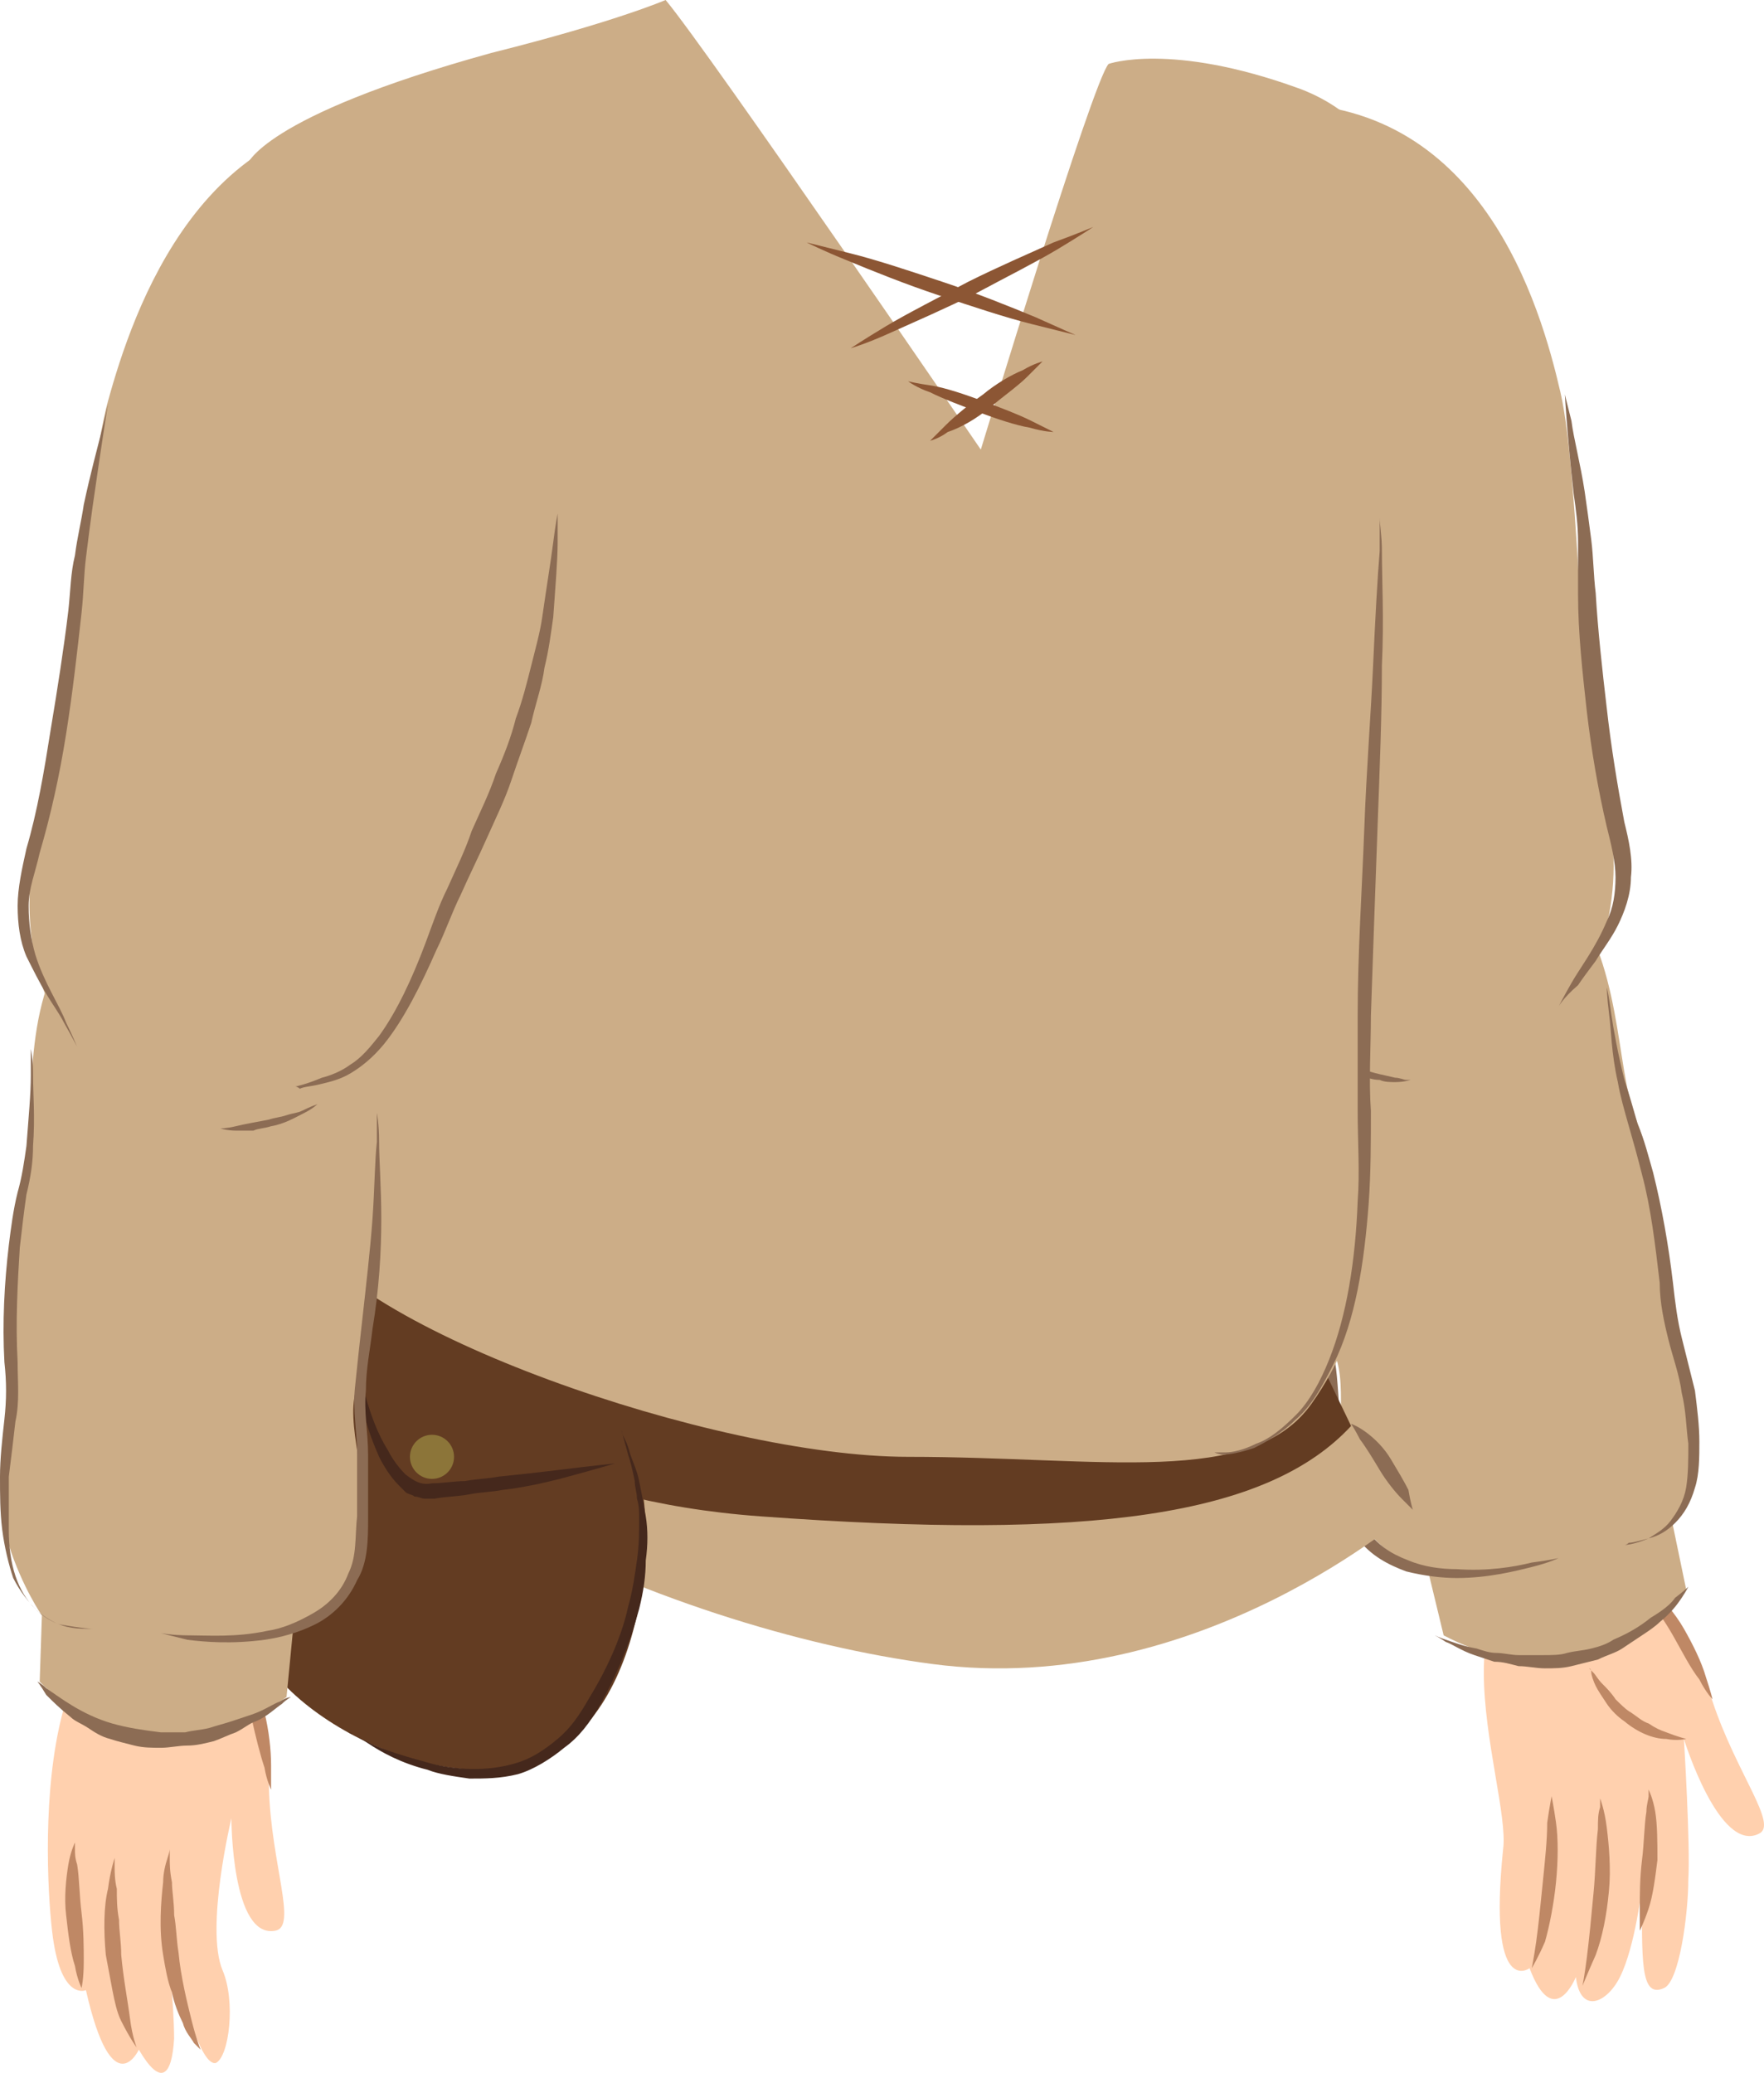 <svg version="1.1" xmlns="http://www.w3.org/2000/svg" xmlns:xlink="http://www.w3.org/1999/xlink" width="60.887" height="71.55" viewBox="0,0,60.887,71.55"><g transform="translate(-243.548,-143.845)"><g data-paper-data="{&quot;isPaintingLayer&quot;:true}" fill-rule="nonzero" stroke="none" stroke-width="1" stroke-linecap="butt" stroke-linejoin="miter" stroke-miterlimit="10" stroke-dasharray="" stroke-dashoffset="0" style="mix-blend-mode: normal"><g><g><path d="M299.007,197.859c0,0 2.434,0.989 3.652,4.717c0.837,2.51 2.282,4.26 1.598,4.565c-1.369,0.685 -2.587,-3.271 -2.587,-3.271c0,0 0.228,3.652 0.152,4.869c0,1.141 -0.304,3.499 -0.837,3.728c-0.837,0.38 -0.761,-0.989 -0.761,-3.499c0,0 -0.228,2.054 -0.761,3.119c-0.456,0.913 -1.369,1.293 -1.522,0c0,0 -0.761,1.902 -1.598,-0.304c0,0 -1.445,1.065 -0.913,-4.108c0.304,-2.206 -3.271,-10.803 3.576,-9.814z" fill="#ffd0ae"/><path d="M296.42,211.78c0,0 0.076,-0.38 0.152,-0.913c0.076,-0.533 0.152,-1.293 0.228,-2.054c0.076,-0.761 0.152,-1.445 0.152,-2.054c0.076,-0.533 0.152,-0.913 0.152,-0.913c0,0 0.076,0.38 0.152,0.913c0.076,0.533 0.076,1.293 0,2.054c-0.076,0.761 -0.228,1.522 -0.38,2.054c-0.228,0.533 -0.456,0.913 -0.456,0.913z" fill="#bf8865"/><path d="M298.17,212.389c0,0 0.076,-0.38 0.152,-0.989c0.076,-0.609 0.152,-1.369 0.228,-2.206c0.076,-0.761 0.076,-1.598 0.152,-2.206c0,-0.304 0,-0.533 0.076,-0.761c0,-0.152 0,-0.304 0,-0.304c0,0 0.152,0.38 0.228,0.989c0.076,0.609 0.152,1.445 0.076,2.206c-0.076,0.837 -0.228,1.598 -0.456,2.206c-0.304,0.685 -0.456,1.065 -0.456,1.065z" fill="#bf8865"/><path d="M300.148,210.487c0,0 0,-0.304 0,-0.761c0,-0.456 0,-1.065 0.076,-1.674c0.076,-0.609 0.076,-1.217 0.152,-1.674c0,-0.228 0.076,-0.456 0.076,-0.533c0,-0.152 0,-0.228 0,-0.228c0,0 0.152,0.304 0.228,0.761c0.076,0.456 0.076,1.065 0.076,1.674c-0.076,0.609 -0.152,1.217 -0.304,1.674c-0.152,0.456 -0.304,0.761 -0.304,0.761z" fill="#bf8865"/><path d="M299.768,198.391c0,0 0.076,0 0.228,0c0.152,0.076 0.38,0.152 0.533,0.304c0.38,0.304 0.837,0.837 1.141,1.369c0.304,0.533 0.609,1.141 0.761,1.674c0.152,0.456 0.228,0.761 0.228,0.761c0,0 -0.228,-0.228 -0.456,-0.685c-0.304,-0.38 -0.609,-0.989 -0.913,-1.522c-0.304,-0.533 -0.685,-1.065 -0.989,-1.445c-0.152,-0.152 -0.304,-0.304 -0.38,-0.38c-0.076,-0.076 -0.152,-0.076 -0.152,-0.076z" fill="#bf8865"/><path d="M301.746,203.869c0,0 -0.304,0.076 -0.685,0c-0.456,0 -0.989,-0.228 -1.445,-0.609c-0.228,-0.152 -0.456,-0.38 -0.609,-0.609c-0.152,-0.228 -0.304,-0.456 -0.38,-0.609c-0.076,-0.152 -0.152,-0.38 -0.152,-0.456c0,-0.152 -0.076,-0.152 -0.076,-0.152c0,0 0.076,0.076 0.152,0.152c0.076,0.076 0.152,0.228 0.304,0.38c0.152,0.152 0.304,0.304 0.456,0.533c0.152,0.152 0.38,0.38 0.533,0.456c0.228,0.152 0.38,0.304 0.609,0.38c0.228,0.152 0.38,0.228 0.609,0.304c0.38,0.152 0.685,0.228 0.685,0.228z" fill="#bf8865"/></g><g><path d="M301.746,198.696c0,0 -3.119,4.336 -8.368,1.598l-0.533,-2.206c0,0 -2.13,-0.533 -2.739,-2.663c-0.609,-2.13 0.076,-3.88 -0.609,-5.097c-0.609,-1.217 -1.902,-8.901 -2.358,-11.335c-1.369,-7.303 8.444,-6.619 10.422,-4.336c1.978,2.282 1.75,6.01 2.434,7.76c0.685,1.75 1.217,4.641 1.217,6.01c0,1.445 1.141,4.108 0.913,5.553c-0.304,1.445 -0.837,2.51 -0.837,2.51z" fill="#ccad87"/><path d="M297.333,197.63c0,0 -0.304,0.152 -0.913,0.304c-0.609,0.152 -1.522,0.38 -2.587,0.38c-0.533,0 -1.141,-0.076 -1.75,-0.228c-0.609,-0.228 -1.217,-0.533 -1.674,-1.141c-0.228,-0.304 -0.38,-0.609 -0.456,-0.989c-0.076,-0.38 -0.152,-0.685 -0.228,-1.065c-0.152,-0.685 -0.228,-1.445 -0.304,-2.13c-0.076,-0.761 -0.076,-1.445 -0.228,-2.13c-0.152,-0.685 -0.304,-1.369 -0.533,-1.978c-0.38,-1.293 -0.609,-2.51 -0.761,-3.576c-0.152,-1.065 -0.228,-1.978 -0.304,-2.587c-0.076,-0.609 -0.076,-0.989 -0.076,-0.989c0,0 0.076,0.38 0.152,0.989c0.076,0.609 0.228,1.522 0.456,2.51c0.228,1.065 0.533,2.282 0.913,3.499c0.152,0.609 0.38,1.293 0.533,2.054c0.152,0.685 0.152,1.445 0.228,2.13c0.076,0.685 0.152,1.369 0.304,2.13c0.076,0.38 0.152,0.685 0.228,0.989c0.076,0.304 0.228,0.609 0.38,0.837c0.38,0.533 0.837,0.837 1.445,1.065c0.533,0.228 1.141,0.304 1.674,0.304c1.065,0.076 1.978,-0.076 2.587,-0.228c0.609,-0.076 0.913,-0.152 0.913,-0.152z" fill="#8c6c54"/><path d="M299.616,197.174c0,0 0.304,0 0.837,-0.228c0.228,-0.152 0.533,-0.304 0.761,-0.609c0.228,-0.304 0.456,-0.685 0.533,-1.141c0.076,-0.456 0.076,-0.989 0.076,-1.522c-0.076,-0.533 -0.076,-1.141 -0.228,-1.75c-0.076,-0.609 -0.304,-1.217 -0.456,-1.826c-0.152,-0.609 -0.304,-1.293 -0.304,-1.978c-0.152,-1.293 -0.304,-2.587 -0.609,-3.728c-0.152,-0.609 -0.304,-1.141 -0.456,-1.674c-0.152,-0.533 -0.304,-1.065 -0.38,-1.522c-0.228,-0.989 -0.228,-1.826 -0.304,-2.358c-0.076,-0.609 -0.076,-0.913 -0.076,-0.913c0,0 0.076,0.304 0.152,0.913c0.076,0.533 0.228,1.369 0.456,2.282c0.152,0.456 0.304,0.989 0.456,1.522c0.228,0.533 0.38,1.141 0.533,1.674c0.304,1.217 0.533,2.51 0.685,3.804c0.076,0.685 0.152,1.293 0.304,1.902c0.152,0.609 0.304,1.217 0.456,1.826c0.076,0.609 0.152,1.217 0.152,1.75c0,0.533 0,1.141 -0.152,1.598c-0.152,0.533 -0.38,0.913 -0.685,1.217c-0.304,0.304 -0.609,0.456 -0.913,0.533c-0.304,0.076 -0.533,0.152 -0.685,0.152c-0.076,0.076 -0.152,0.076 -0.152,0.076z" fill="#8c6c54"/><path d="M301.822,198.619c0,0 -0.076,0.152 -0.228,0.38c-0.152,0.228 -0.38,0.533 -0.761,0.837c-0.152,0.152 -0.38,0.304 -0.609,0.456c-0.228,0.152 -0.456,0.304 -0.685,0.456c-0.228,0.152 -0.533,0.228 -0.837,0.38c-0.304,0.076 -0.609,0.152 -0.913,0.228c-0.304,0.076 -0.609,0.076 -0.913,0.076c-0.304,0 -0.609,-0.076 -0.913,-0.076c-0.304,-0.076 -0.533,-0.152 -0.837,-0.152c-0.228,-0.076 -0.456,-0.152 -0.685,-0.228c-0.456,-0.152 -0.761,-0.38 -0.989,-0.456c-0.228,-0.152 -0.38,-0.228 -0.38,-0.228c0,0 0.152,0.076 0.38,0.152c0.228,0.076 0.609,0.228 1.065,0.304c0.228,0.076 0.456,0.152 0.685,0.152c0.228,0 0.533,0.076 0.761,0.076c0.304,0 0.533,0 0.837,0c0.304,0 0.609,0 0.837,-0.076c0.304,-0.076 0.533,-0.076 0.837,-0.152c0.304,-0.076 0.533,-0.152 0.761,-0.304c0.533,-0.228 0.913,-0.456 1.293,-0.761c0.38,-0.228 0.685,-0.456 0.837,-0.685c0.304,-0.228 0.456,-0.38 0.456,-0.38z" fill="#8c6c54"/></g><g><path d="M288.889,180.285c0,0 0.228,0.076 0.533,0.152c0.152,0.076 0.304,0.076 0.533,0.152c0.152,0.076 0.38,0.152 0.609,0.152c0.38,0.152 0.837,0.228 1.141,0.304c0.152,0 0.304,0.076 0.38,0.076c0.076,0 0.152,0 0.152,0c0,0 -0.228,0.076 -0.533,0.076c-0.152,0 -0.38,0 -0.533,-0.076c-0.228,0 -0.456,-0.076 -0.609,-0.152c-0.456,-0.152 -0.837,-0.304 -1.141,-0.533c-0.304,0 -0.533,-0.152 -0.533,-0.152z" fill="#8c6c54"/><path d="M287.215,178.688c-1.217,-1.141 -1.598,-3.195 -3.88,-8.292c-2.282,-5.097 -4.108,-22.747 4.108,-22.975c7.227,-0.228 9.281,6.999 9.966,9.966c0.685,2.967 0.685,11.868 1.445,13.922c0.837,2.054 0.38,6.466 -1.826,7.531c-2.891,1.369 -8.597,0.989 -9.814,-0.152z" fill="#ccad87"/><path d="M289.802,179.753c0,0 -0.076,0 -0.304,-0.076c-0.152,-0.076 -0.456,-0.076 -0.761,-0.152c-0.304,-0.076 -0.761,-0.228 -1.141,-0.533c-0.38,-0.304 -0.837,-0.685 -1.141,-1.217c-0.685,-0.989 -1.217,-2.358 -1.75,-3.728c-0.533,-1.369 -1.217,-2.815 -1.75,-4.336c-0.228,-0.761 -0.533,-1.522 -0.685,-2.282c-0.228,-0.761 -0.38,-1.522 -0.533,-2.282c-0.152,-0.761 -0.228,-1.445 -0.304,-2.13c-0.076,-0.685 -0.076,-1.369 -0.076,-1.902c0,-0.609 0,-1.141 0,-1.674c0,-0.456 0,-0.913 0.076,-1.293c0.076,-0.685 0.076,-1.065 0.076,-1.065c0,0 0,0.38 0.076,1.065c0,0.38 0,0.761 0.076,1.293c0,0.456 0.076,1.065 0.076,1.598c0.076,0.609 0.076,1.217 0.228,1.902c0.076,0.685 0.228,1.369 0.38,2.13c0.152,0.761 0.304,1.445 0.533,2.206c0.228,0.761 0.456,1.522 0.761,2.206c0.533,1.522 1.141,2.967 1.674,4.412c0.228,0.685 0.456,1.369 0.685,2.054c0.228,0.609 0.533,1.217 0.837,1.674c0.304,0.533 0.685,0.913 0.989,1.217c0.38,0.304 0.761,0.456 1.065,0.609c0.533,0.152 0.913,0.304 0.913,0.304z" fill="#8c6c54"/><path d="M297.333,178.612c0,0 0.152,-0.304 0.456,-0.837c0.304,-0.533 0.837,-1.217 1.217,-2.13c0.228,-0.456 0.304,-0.989 0.304,-1.522c0,-0.533 -0.152,-1.141 -0.304,-1.75c-0.304,-1.293 -0.533,-2.663 -0.685,-3.956c-0.152,-1.369 -0.304,-2.739 -0.304,-4.032c0,-0.685 0,-1.293 0,-1.826c0,-0.609 -0.076,-1.141 -0.152,-1.674c-0.228,-2.054 -0.304,-3.423 -0.304,-3.423c0,0 0.076,0.304 0.228,0.913c0.076,0.609 0.304,1.445 0.456,2.434c0.076,0.533 0.152,1.065 0.228,1.674c0.076,0.609 0.076,1.217 0.152,1.826c0.076,1.293 0.228,2.663 0.38,3.956c0.152,1.369 0.38,2.739 0.609,3.956c0.152,0.609 0.304,1.293 0.228,1.902c0,0.609 -0.228,1.217 -0.456,1.674c-0.228,0.456 -0.533,0.837 -0.761,1.217c-0.228,0.304 -0.456,0.609 -0.609,0.837c-0.533,0.456 -0.685,0.761 -0.685,0.761z" fill="#8c6c54"/></g></g><g><g><path d="M287.291,189.795c0,0 4.565,4.641 5.021,6.162c0,0 -7.379,6.542 -16.584,5.325c-9.205,-1.217 -22.366,-6.923 -26.322,-15.976l5.477,-0.913c-0.076,0 25.029,9.89 32.408,5.401z" fill="#ccad87"/><path d="M292.312,195.957c0,0 -0.152,-0.152 -0.38,-0.38c-0.228,-0.228 -0.533,-0.609 -0.761,-0.989c-0.228,-0.38 -0.456,-0.761 -0.685,-1.065c-0.152,-0.304 -0.304,-0.533 -0.304,-0.533c0,0 0.228,0.076 0.533,0.304c0.304,0.228 0.609,0.533 0.837,0.913c0.228,0.38 0.456,0.761 0.609,1.065c0.076,0.456 0.152,0.685 0.152,0.685z" fill="#8c6c54"/></g><g><path d="M254.199,184.393c0,0 6.999,6.999 13.846,7.988c17.497,2.434 21.225,-1.217 21.225,-1.217l0.913,1.902c-2.891,3.119 -8.977,3.956 -20.388,3.119c-14.683,-1.065 -17.649,-11.563 -17.649,-11.563z" fill="#633c22"/><g><path d="M265.001,193.294c1.445,1.598 1.217,8.977 -2.358,11.031c-3.576,2.054 -10.118,-1.522 -10.422,-4.412c-0.304,-2.891 1.75,-9.509 3.956,-10.574c1.141,-0.533 7.379,2.358 8.825,3.956z" fill="#633c22"/><path d="M255.644,190.175c0,0 0.076,0.228 0.152,0.533c0.076,0.304 0.228,0.837 0.38,1.369c0.152,0.533 0.38,1.217 0.761,1.826c0.152,0.304 0.38,0.609 0.609,0.837c0.304,0.228 0.533,0.38 0.913,0.304c0.38,0 0.761,-0.076 1.141,-0.076c0.38,-0.076 0.761,-0.076 1.141,-0.152c0.761,-0.076 1.445,-0.152 2.054,-0.228c1.217,-0.152 1.978,-0.228 1.978,-0.228c0,0 -0.761,0.228 -1.902,0.533c-0.609,0.152 -1.293,0.304 -1.978,0.38c-0.38,0.076 -0.761,0.076 -1.141,0.152c-0.38,0.076 -0.837,0.076 -1.217,0.152h-0.152c-0.076,0 -0.152,0 -0.152,0c-0.152,0 -0.228,-0.076 -0.38,-0.076c-0.076,-0.076 -0.228,-0.076 -0.304,-0.152c-0.076,-0.076 -0.152,-0.152 -0.228,-0.228c-0.304,-0.304 -0.533,-0.685 -0.685,-0.989c-0.304,-0.685 -0.533,-1.369 -0.609,-1.978c-0.38,-1.141 -0.38,-1.978 -0.38,-1.978z" fill="#45281c"/><path d="M257.698,194.131c0,-0.42 0.341,-0.761 0.761,-0.761c0.42,0 0.761,0.341 0.761,0.761c0,0.42 -0.341,0.761 -0.761,0.761c-0.42,0 -0.761,-0.341 -0.761,-0.761z" fill="#8c7539"/><path d="M255.568,203.64c0,0 0.304,0.152 0.761,0.38c0.456,0.228 1.217,0.456 2.054,0.685c0.837,0.228 1.978,0.304 2.967,0c0.533,-0.152 0.989,-0.456 1.445,-0.837c0.456,-0.38 0.761,-0.837 1.065,-1.369c0.609,-0.989 1.141,-2.13 1.369,-3.195c0.152,-0.533 0.228,-1.065 0.304,-1.598c0.076,-0.533 0.076,-0.989 0.076,-1.445c0,-0.228 0,-0.456 -0.076,-0.685c0,-0.228 -0.076,-0.38 -0.076,-0.609c-0.076,-0.38 -0.152,-0.685 -0.228,-0.913c-0.152,-0.533 -0.228,-0.837 -0.228,-0.837c0,0 0,0.076 0.076,0.228c0.076,0.152 0.152,0.304 0.228,0.609c0.076,0.228 0.228,0.533 0.304,0.913c0.076,0.38 0.152,0.761 0.228,1.217c0.076,0.456 0.076,0.989 0,1.522c0,0.533 -0.076,1.065 -0.228,1.674c-0.304,1.141 -0.761,2.282 -1.369,3.347c-0.304,0.533 -0.685,1.065 -1.217,1.445c-0.456,0.38 -1.065,0.761 -1.598,0.913c-0.609,0.152 -1.141,0.152 -1.674,0.152c-0.533,-0.076 -1.065,-0.152 -1.445,-0.304c-0.913,-0.228 -1.598,-0.609 -2.054,-0.913c-0.228,-0.152 -0.38,-0.228 -0.533,-0.304c-0.076,-0.076 -0.152,-0.076 -0.152,-0.076z" fill="#45281c"/></g></g><g><g><g fill="#ccad87"><path d="M266.523,143.845c1.522,1.826 10.879,15.519 10.879,15.519c0,0 3.88,-12.781 4.412,-13.313c0,0 2.13,-0.761 6.542,0.837c2.967,1.065 3.88,4.032 3.88,4.032c0,0 -0.989,12.933 -0.837,15.748c0.152,2.815 -0.837,16.204 -0.837,19.171c0,1.141 0.304,3.576 -1.75,6.466c-2.054,2.891 -7.227,1.826 -13.922,1.826c-6.695,0 -19.323,-4.412 -20.997,-7.988c-1.522,-3.347 1.445,-5.021 2.206,-9.966c0.761,-4.945 -4.032,-26.626 -4.032,-26.626c0,0 0.456,-1.674 8.444,-3.88c4.26,-1.065 6.01,-1.826 6.01,-1.826z"/></g><path d="M275.652,159.06c0,0 0.228,-0.228 0.533,-0.533c0.304,-0.304 0.761,-0.685 1.293,-1.065c0.456,-0.38 0.989,-0.685 1.369,-0.837c0.38,-0.228 0.685,-0.304 0.685,-0.304c0,0 -0.228,0.228 -0.533,0.533c-0.304,0.304 -0.837,0.685 -1.293,1.065c-0.456,0.38 -0.989,0.685 -1.445,0.837c-0.304,0.228 -0.609,0.304 -0.609,0.304z" fill="#8c5634"/><path d="M274.891,157.006c0,0 0.304,0.076 0.837,0.152c0.456,0.076 1.141,0.304 1.75,0.533c0.609,0.228 1.217,0.456 1.674,0.685c0.456,0.228 0.761,0.38 0.761,0.38c0,0 -0.304,0 -0.837,-0.152c-0.456,-0.076 -1.141,-0.304 -1.75,-0.533c-0.609,-0.228 -1.217,-0.456 -1.674,-0.685c-0.456,-0.152 -0.761,-0.38 -0.761,-0.38z" fill="#8c5634"/><path d="M272.913,155.865c0,0 0.456,-0.304 1.217,-0.761c0.761,-0.456 1.826,-0.989 2.815,-1.522c1.065,-0.533 2.13,-0.989 2.967,-1.369c0.837,-0.304 1.369,-0.533 1.369,-0.533c0,0 -0.456,0.304 -1.217,0.761c-0.761,0.456 -1.826,0.989 -2.815,1.522c-1.065,0.533 -2.13,0.989 -2.967,1.369c-0.837,0.38 -1.369,0.533 -1.369,0.533z" fill="#8c5634"/><path d="M271.392,152.214c0,0 0.609,0.152 1.522,0.38c0.913,0.228 2.054,0.609 3.195,0.989c1.141,0.38 2.282,0.837 3.195,1.217c0.837,0.38 1.369,0.609 1.369,0.609c0,0 -0.609,-0.152 -1.522,-0.38c-0.913,-0.228 -2.054,-0.609 -3.195,-0.989c-1.141,-0.38 -2.282,-0.837 -3.195,-1.217c-0.761,-0.304 -1.369,-0.609 -1.369,-0.609z" fill="#8c5634"/></g><path d="M285.466,193.979c0,0 0.152,0 0.38,0c0.228,0 0.609,-0.076 1.065,-0.304c0.456,-0.152 0.913,-0.533 1.369,-0.989c0.456,-0.456 0.837,-1.141 1.141,-1.902c0.609,-1.522 0.913,-3.423 0.989,-5.477c0.076,-0.989 0,-2.054 0,-3.119c0,-1.065 0,-2.206 0,-3.271c0,-2.206 0.152,-4.412 0.228,-6.466c0.076,-2.054 0.228,-3.956 0.304,-5.63c0.076,-1.674 0.152,-3.043 0.228,-3.956c0,-0.989 0,-1.522 0,-1.522c0,0 0,0.152 0,0.38c0,0.228 0.076,0.609 0.076,1.141c0,0.989 0.076,2.358 0,3.956c0,1.674 -0.076,3.576 -0.152,5.63c-0.076,2.054 -0.152,4.26 -0.228,6.466c0,1.065 -0.076,2.206 0,3.271c0,1.065 0,2.13 -0.076,3.195c-0.152,2.054 -0.456,4.032 -1.217,5.553c-0.38,0.761 -0.761,1.445 -1.293,1.902c-0.456,0.456 -0.989,0.761 -1.445,0.989c-0.456,0.152 -0.837,0.228 -1.065,0.228c-0.152,0 -0.304,-0.076 -0.304,-0.076z" fill="#8c6c54"/><path d="M255.644,188.121c0,0 -0.076,-0.076 -0.228,-0.152c-0.152,-0.076 -0.38,-0.304 -0.685,-0.533c-0.304,-0.228 -0.609,-0.533 -0.913,-0.989c-0.304,-0.456 -0.609,-0.989 -0.685,-1.598c-0.152,-0.609 -0.076,-1.369 0.228,-2.054c0.304,-0.685 0.685,-1.369 0.989,-2.054c0.685,-1.369 1.217,-2.967 1.369,-4.565c0.152,-0.837 0.152,-1.598 0.152,-2.434c0,-0.837 -0.076,-1.598 -0.152,-2.358c-0.152,-1.522 -0.304,-2.967 -0.533,-4.26c-0.152,-1.217 -0.304,-2.282 -0.456,-2.967c-0.152,-0.685 -0.228,-1.141 -0.228,-1.141c0,0 0.152,0.38 0.304,1.141c0.152,0.685 0.38,1.75 0.609,2.967c0.228,1.217 0.456,2.663 0.685,4.184c0.076,0.761 0.152,1.598 0.228,2.434c0,0.837 0,1.674 -0.076,2.51c-0.228,1.674 -0.761,3.347 -1.522,4.717c-0.38,0.685 -0.761,1.369 -1.065,1.978c-0.304,0.609 -0.38,1.293 -0.304,1.826c0.228,1.217 0.913,2.054 1.369,2.587c0.228,0.228 0.456,0.456 0.609,0.609c0.228,0.076 0.304,0.152 0.304,0.152z" fill="#8c6c54"/></g></g><g><g><g><path d="M250.699,199.989c0,0 1.978,1.598 2.13,5.553c0.076,2.663 0.989,4.793 0.228,4.945c-1.522,0.304 -1.522,-3.88 -1.522,-3.88c0,0 -0.913,3.804 -0.304,5.249c0.456,1.065 0.228,2.967 -0.228,3.195c-0.533,0.152 -1.217,-2.434 -1.674,-4.108c0,0 0.228,2.054 0.228,3.271c-0.076,1.293 -0.456,1.674 -1.217,0.38c0,0 -0.913,1.978 -1.826,-2.054c0,0 -0.837,0.38 -1.141,-1.826c-0.304,-2.206 -0.913,-13.465 5.325,-10.727z" fill="#ffd0ae"/><path d="M250.471,214.595c0,0 -0.076,-0.076 -0.228,-0.228c-0.076,-0.152 -0.304,-0.38 -0.38,-0.685c-0.152,-0.304 -0.304,-0.685 -0.38,-1.065c-0.152,-0.38 -0.228,-0.837 -0.304,-1.293c-0.152,-0.913 -0.076,-1.826 0,-2.51c0,-0.304 0.076,-0.609 0.152,-0.837c0.076,-0.228 0.076,-0.304 0.076,-0.304c0,0 0,0.076 0,0.304c0,0.228 0,0.456 0.076,0.837c0,0.304 0.076,0.685 0.076,1.141c0.076,0.38 0.076,0.837 0.152,1.293c0.076,0.837 0.304,1.75 0.456,2.358c0.152,0.609 0.304,0.989 0.304,0.989z" fill="#bf8865"/><path d="M248.265,214.519c0,0 -0.228,-0.304 -0.533,-0.913c-0.152,-0.304 -0.228,-0.685 -0.304,-1.065c-0.076,-0.38 -0.152,-0.837 -0.228,-1.217c-0.076,-0.837 -0.076,-1.674 0.076,-2.282c0.076,-0.609 0.228,-1.065 0.228,-1.065c0,0 0,0.076 0,0.304c0,0.152 0,0.456 0.076,0.761c0,0.304 0,0.685 0.076,1.065c0,0.38 0.076,0.761 0.076,1.217c0.076,0.837 0.228,1.598 0.304,2.206c0.076,0.609 0.228,0.989 0.228,0.989z" fill="#bf8865"/><path d="M246.363,212.465c0,0 -0.152,-0.304 -0.228,-0.761c-0.152,-0.456 -0.228,-1.065 -0.304,-1.75c-0.076,-0.609 0,-1.293 0.076,-1.75c0.076,-0.456 0.228,-0.761 0.228,-0.761c0,0 0,0.076 0,0.228c0,0.152 0,0.304 0.076,0.533c0.076,0.456 0.076,1.065 0.152,1.674c0.076,0.609 0.076,1.217 0.076,1.674c0,0.609 -0.076,0.913 -0.076,0.913z" fill="#bf8865"/></g><path d="M251.232,200.75c0,0 0.076,0 0.228,0.076c0.152,0.076 0.304,0.228 0.456,0.456c0.304,0.38 0.533,1.065 0.761,1.674c0.152,0.609 0.228,1.293 0.228,1.826c0,0.533 0,0.837 0,0.837c0,0 -0.152,-0.304 -0.228,-0.761c-0.152,-0.456 -0.304,-1.065 -0.456,-1.75c-0.152,-0.609 -0.304,-1.217 -0.456,-1.674c-0.076,-0.228 -0.152,-0.38 -0.228,-0.533c-0.228,-0.076 -0.304,-0.152 -0.304,-0.152z" fill="#bf8865"/></g><g><path d="M244.994,199.608c0,0 -0.685,-0.989 -1.141,-2.434c-0.456,-1.445 0.38,-4.412 0.152,-5.858c-0.152,-1.445 -0.076,-4.488 0.38,-6.39c0.456,-1.902 -0.228,-5.706 1.369,-8.292c1.598,-2.663 11.259,-4.717 10.879,3.043c-0.152,2.587 -0.304,10.651 -0.761,12.02c-0.456,1.369 0.456,3.043 0.152,5.325c-0.304,2.282 -2.358,3.043 -2.358,3.043l-0.228,2.358c-4.869,3.499 -8.52,-0.533 -8.52,-0.533z" fill="#ccad87"/><path d="M249.102,200.217c0,0 0.38,0.076 0.989,0.076c0.609,0 1.598,0.076 2.663,-0.152c0.533,-0.076 1.065,-0.304 1.598,-0.609c0.533,-0.304 0.989,-0.761 1.217,-1.369c0.304,-0.609 0.228,-1.293 0.304,-1.978c0,-0.685 0,-1.445 0,-2.206c0,-0.685 -0.152,-1.445 -0.076,-2.206c0.076,-0.761 0.152,-1.445 0.228,-2.13c0.152,-1.369 0.304,-2.663 0.38,-3.728c0.076,-1.065 0.076,-1.978 0.152,-2.663c0,-0.609 0,-0.989 0,-0.989c0,0 0.076,0.38 0.076,0.989c0,0.609 0.076,1.598 0.076,2.663c0,1.141 -0.076,2.434 -0.304,3.804c-0.076,0.685 -0.228,1.369 -0.228,2.13c-0.076,0.685 0.076,1.445 0.076,2.206c0,0.761 0,1.445 0,2.206c0,0.685 0,1.522 -0.38,2.13c-0.304,0.685 -0.837,1.217 -1.445,1.522c-0.609,0.304 -1.217,0.456 -1.75,0.533c-1.141,0.152 -2.054,0.076 -2.663,0c-0.609,-0.152 -0.913,-0.228 -0.913,-0.228z" fill="#8c6c54"/><path d="M246.743,200.065c0,0 -0.076,0 -0.228,0c-0.152,0 -0.38,0 -0.685,-0.076c-0.304,-0.076 -0.609,-0.228 -0.989,-0.533c-0.304,-0.304 -0.609,-0.685 -0.837,-1.141c-0.152,-0.456 -0.304,-1.065 -0.38,-1.674c-0.076,-0.609 -0.076,-1.217 -0.076,-1.826c0,-0.609 0.076,-1.293 0.152,-1.978c0.076,-0.685 0.076,-1.293 0,-1.978c-0.076,-1.369 0,-2.739 0.152,-4.032c0.076,-0.609 0.152,-1.217 0.304,-1.826c0.152,-0.533 0.228,-1.065 0.304,-1.598c0.076,-0.989 0.152,-1.826 0.152,-2.434c0,-0.609 0,-0.913 0,-0.913c0,0 0.076,0.304 0.076,0.913c0,0.609 0.076,1.445 0,2.434c0,0.533 -0.076,1.065 -0.228,1.674c-0.076,0.533 -0.152,1.141 -0.228,1.826c-0.076,1.217 -0.152,2.587 -0.076,3.956c0,0.685 0.076,1.369 -0.076,2.054c-0.076,0.685 -0.152,1.293 -0.228,1.902c0,0.609 0,1.217 0,1.826c0,0.609 0.076,1.141 0.228,1.598c0.152,0.456 0.38,0.837 0.685,1.141c0.304,0.304 0.609,0.456 0.837,0.533c0.837,0.152 1.141,0.152 1.141,0.152z" fill="#8c6c54"/><path d="M244.841,201.891c0,0 0.152,0.076 0.304,0.228c0.228,0.152 0.533,0.38 0.913,0.609c0.38,0.228 0.837,0.456 1.369,0.609c0.533,0.152 1.065,0.228 1.674,0.304c0.304,0 0.609,0 0.837,0c0.304,-0.076 0.533,-0.076 0.837,-0.152c0.228,-0.076 0.533,-0.152 0.761,-0.228c0.228,-0.076 0.456,-0.152 0.685,-0.228c0.456,-0.152 0.761,-0.38 0.989,-0.456c0.228,-0.152 0.38,-0.152 0.38,-0.152c0,0 -0.152,0.076 -0.304,0.228c-0.228,0.152 -0.533,0.456 -0.913,0.609c-0.228,0.076 -0.38,0.228 -0.685,0.38c-0.228,0.076 -0.533,0.228 -0.761,0.304c-0.304,0.076 -0.609,0.152 -0.913,0.152c-0.304,0 -0.609,0.076 -0.913,0.076c-0.304,0 -0.609,0 -0.913,-0.076c-0.304,-0.076 -0.609,-0.152 -0.837,-0.228c-0.304,-0.076 -0.533,-0.228 -0.761,-0.38c-0.228,-0.152 -0.456,-0.228 -0.609,-0.38c-0.38,-0.304 -0.609,-0.533 -0.837,-0.761c-0.228,-0.38 -0.304,-0.456 -0.304,-0.456z" fill="#8c6c54"/></g><g><path d="M254.503,181.959c0,0 -0.152,0.152 -0.456,0.304c-0.304,0.152 -0.685,0.38 -1.141,0.456c-0.228,0.076 -0.456,0.076 -0.609,0.152c-0.228,0 -0.38,0 -0.609,0c-0.304,0 -0.533,-0.076 -0.533,-0.076c0,0 0.228,0 0.533,-0.076c0.304,-0.076 0.761,-0.152 1.141,-0.228c0.228,-0.076 0.38,-0.076 0.609,-0.152c0.228,-0.076 0.38,-0.076 0.533,-0.152c0.304,-0.152 0.533,-0.228 0.533,-0.228z" fill="#8c6c54"/><path d="M246.515,179.981c-2.13,-1.217 -2.358,-5.858 -1.445,-7.912c0.913,-2.054 1.369,-11.335 2.206,-14.378c0.837,-3.043 3.271,-10.422 10.498,-9.814c8.216,0.685 5.401,18.867 2.891,24.04c-2.51,5.173 -3.043,7.303 -4.26,8.444c-1.369,1.141 -7.075,1.217 -9.89,-0.38z" fill="#ccad87"/><path d="M253.742,181.35c0,0 0.38,-0.076 0.913,-0.304c0.304,-0.076 0.685,-0.228 0.989,-0.456c0.38,-0.228 0.685,-0.609 0.989,-0.989c0.609,-0.837 1.141,-1.978 1.598,-3.195c0.228,-0.609 0.456,-1.293 0.761,-1.902c0.304,-0.685 0.609,-1.293 0.837,-1.978c0.304,-0.685 0.609,-1.293 0.837,-1.978c0.304,-0.685 0.533,-1.293 0.685,-1.902c0.228,-0.609 0.38,-1.217 0.533,-1.826c0.152,-0.609 0.304,-1.141 0.38,-1.674c0.152,-1.065 0.304,-1.978 0.38,-2.587c0.076,-0.609 0.152,-0.989 0.152,-0.989c0,0 0,0.38 0,0.989c0,0.609 -0.076,1.522 -0.152,2.587c-0.076,0.533 -0.152,1.141 -0.304,1.75c-0.076,0.609 -0.304,1.217 -0.456,1.902c-0.228,0.685 -0.456,1.293 -0.685,1.978c-0.228,0.685 -0.533,1.293 -0.837,1.978c-0.304,0.685 -0.609,1.293 -0.913,1.978c-0.304,0.609 -0.533,1.293 -0.837,1.902c-0.533,1.217 -1.141,2.434 -1.826,3.271c-0.38,0.456 -0.761,0.761 -1.141,0.989c-0.38,0.228 -0.761,0.304 -1.065,0.38c-0.304,0.076 -0.533,0.076 -0.685,0.152c-0.076,-0.076 -0.152,-0.076 -0.152,-0.076z" fill="#8c6c54"/><path d="M246.211,179.981c0,0 -0.152,-0.304 -0.456,-0.837c-0.152,-0.304 -0.38,-0.609 -0.609,-0.989c-0.228,-0.38 -0.456,-0.837 -0.685,-1.293c-0.228,-0.533 -0.304,-1.141 -0.304,-1.75c0,-0.609 0.152,-1.293 0.304,-1.978c0.38,-1.293 0.609,-2.663 0.837,-4.108c0.228,-1.369 0.456,-2.815 0.609,-4.108c0.076,-0.685 0.076,-1.293 0.228,-1.902c0.076,-0.609 0.228,-1.217 0.304,-1.75c0.228,-1.065 0.456,-1.902 0.609,-2.51c0.152,-0.609 0.228,-0.989 0.228,-0.989c0,0 -0.228,1.445 -0.533,3.576c-0.076,0.533 -0.152,1.141 -0.228,1.75c-0.076,0.609 -0.076,1.217 -0.152,1.902c-0.152,1.369 -0.304,2.739 -0.533,4.184c-0.228,1.445 -0.533,2.815 -0.913,4.108c-0.152,0.685 -0.38,1.217 -0.38,1.826c0,0.609 0.076,1.141 0.228,1.674c0.304,0.989 0.837,1.75 1.065,2.358c0.228,0.456 0.38,0.837 0.38,0.837z" fill="#8c6c54"/></g></g></g></g></svg>